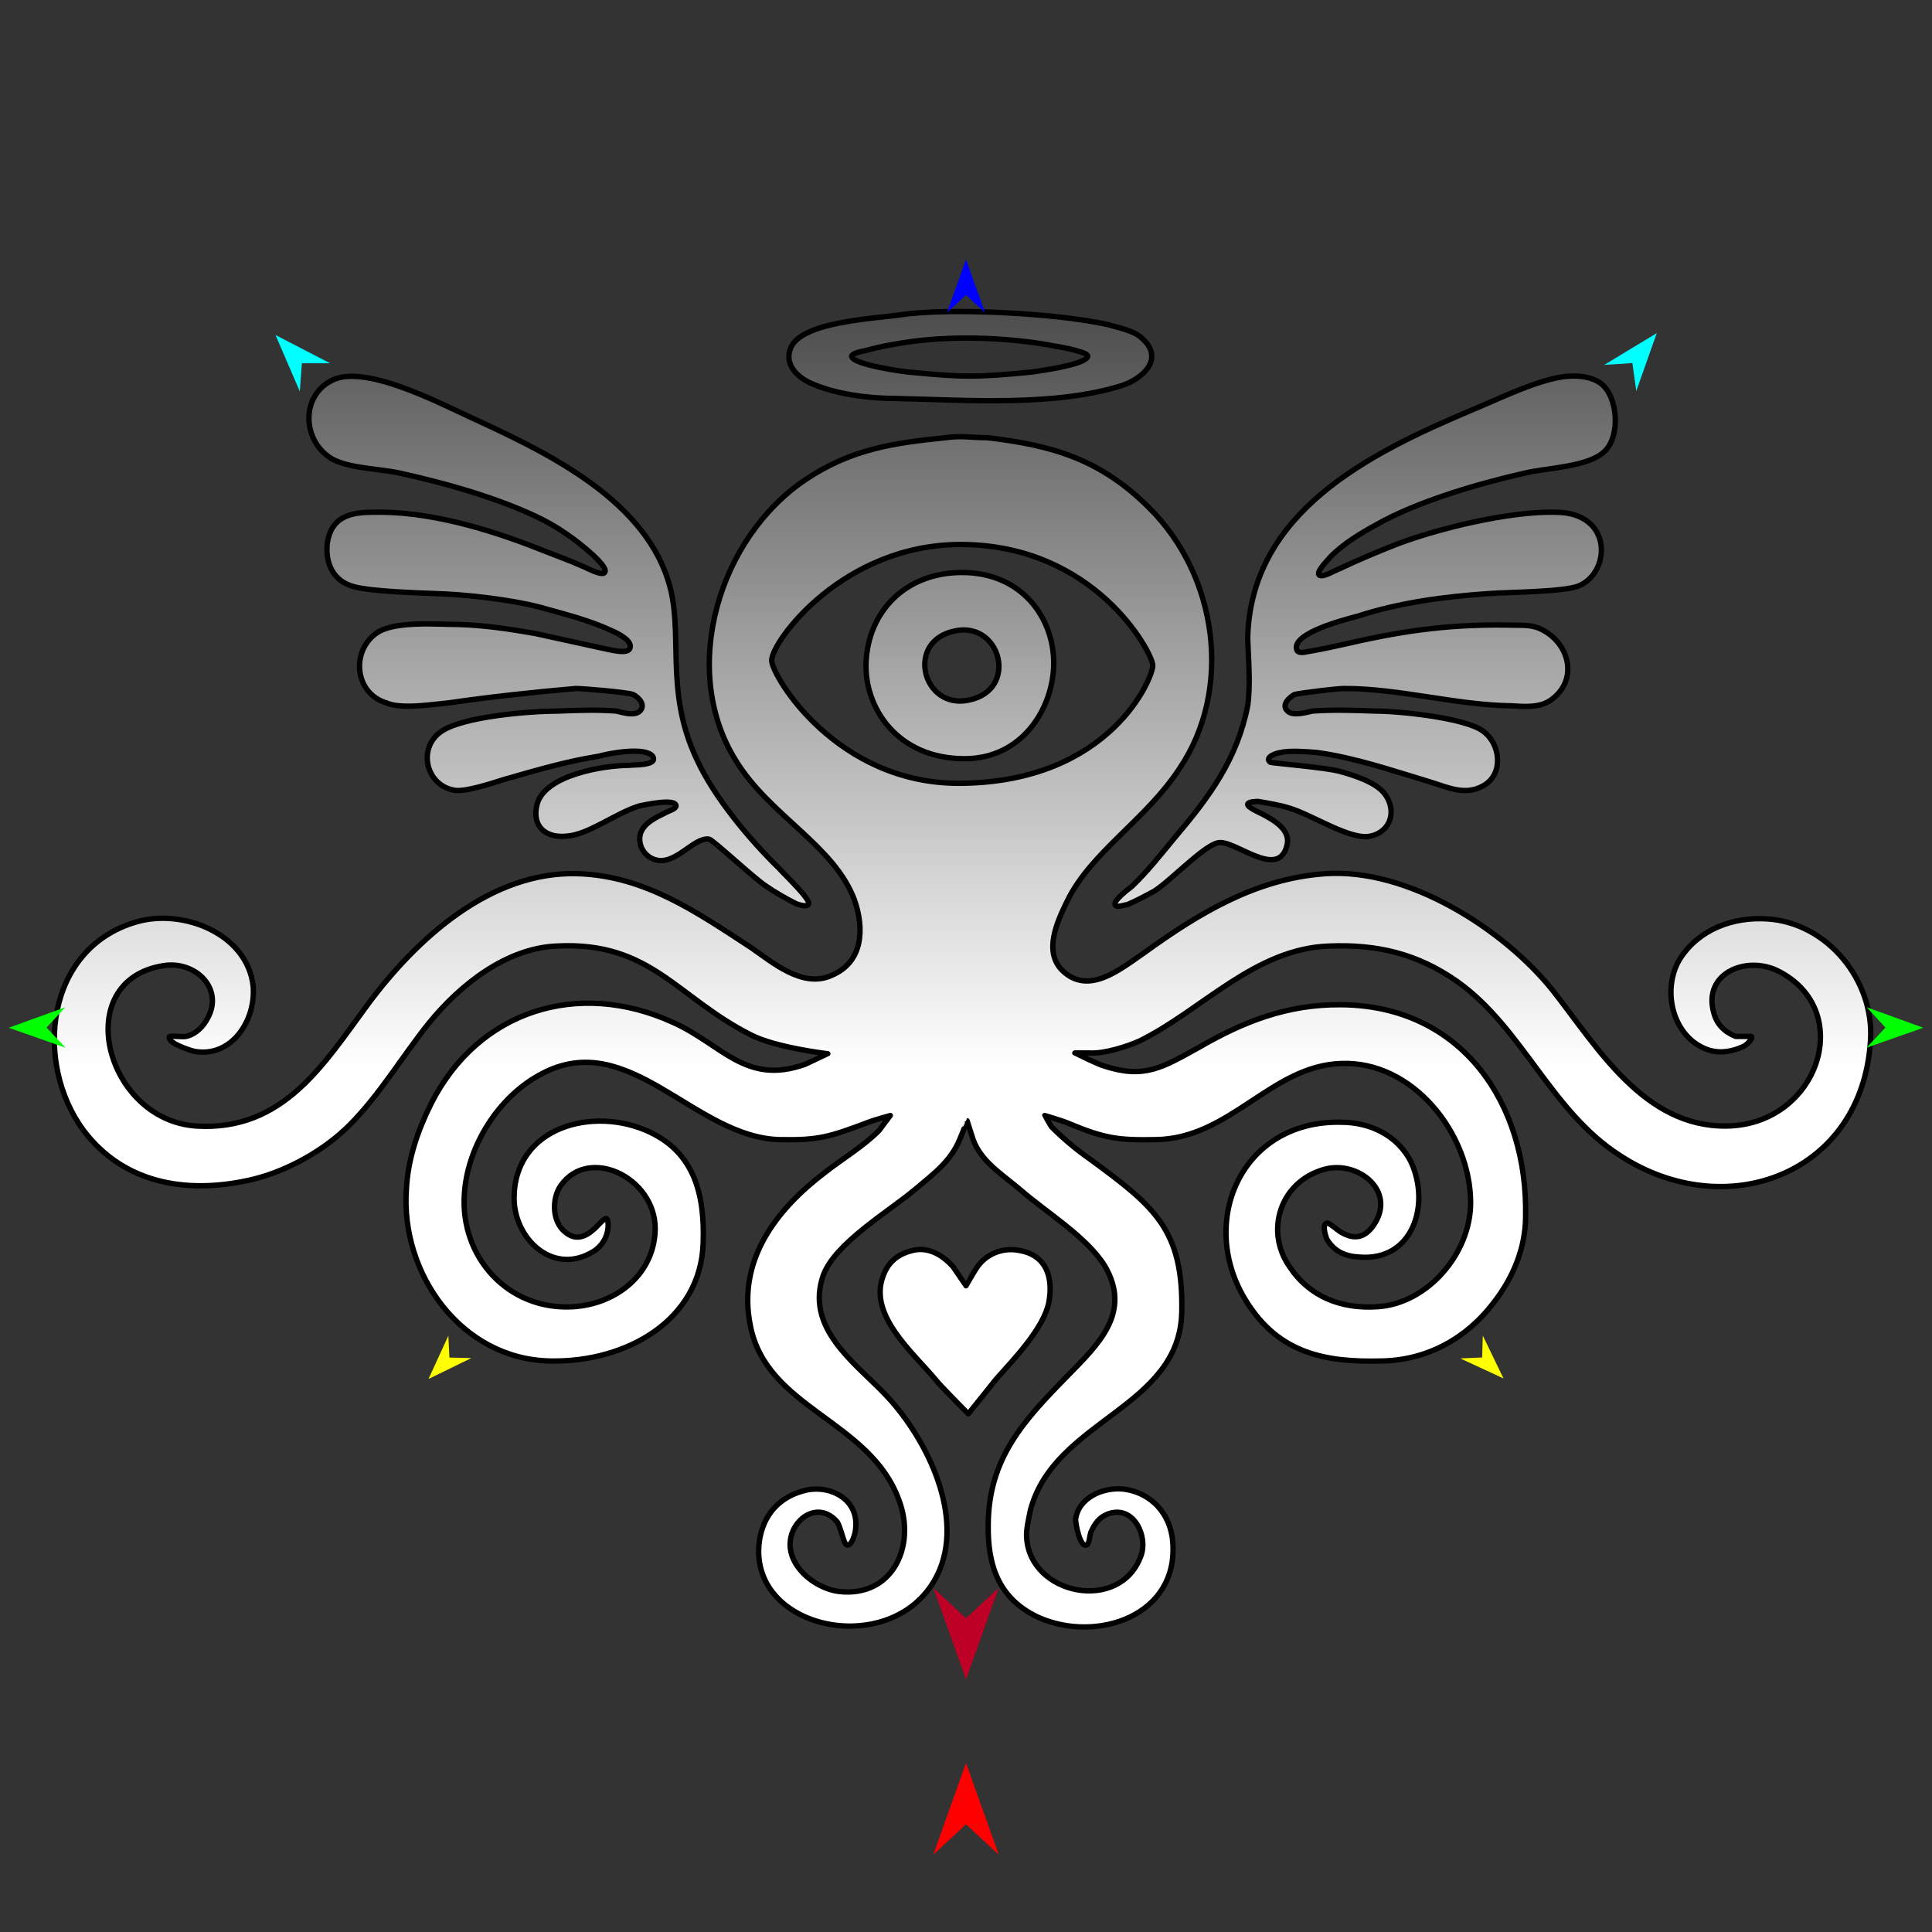 <?xml version="1.0" encoding="utf-8"?>
<!-- Generator: Moho 13.5.1 build 20210623 -->
<!DOCTYPE svg PUBLIC "-//W3C//DTD SVG 1.1//EN" "http://www.w3.org/Graphics/SVG/1.1/DTD/svg11.dtd">
<svg version="1.1" id="Frame_0" xmlns="http://www.w3.org/2000/svg" xmlns:xlink="http://www.w3.org/1999/xlink" width="720px" height="720px">
<rect width="100%" height="100%" fill="#333333" stroke="none"/>
<g id="angel_o_pain">
<g id="angel_o_pain">
<path fill="#ffffff" fill-rule="evenodd" stroke="#000000" stroke-width="2" stroke-linecap="round" stroke-linejoin="round" d="M 339.229 466.249 C 334.177 467.652 330.808 470.740 329.125 475.512 C 323.511 490.107 340.352 504.142 348.492 513.965 C 350.457 516.491 360.840 526.876 360.841 526.878 C 360.843 526.876 369.262 516.491 371.227 513.965 C 377.682 506.668 388.910 495.159 390.875 485.336 C 392.559 476.074 390.033 467.652 379.647 465.969 C 373.472 464.845 367.578 467.371 364.209 472.144 C 363.367 473.266 360.000 479.159 360.000 479.160 C 359.999 479.159 355.789 472.986 355.229 472.144 C 351.018 467.371 345.405 464.285 339.229 466.249 Z"/>
<linearGradient id="F6EA8D6D-4919-4427-801E-F8E5F651729A_1" x1="49.53%" y1="51.40%" x2="49.53%" y2="-39.06%">
<stop offset="0.00%" style="stop-color:rgb(255,255,255);stop-opacity:1.00" />
<stop offset="100.00%" style="stop-color:rgb(0,0,0);stop-opacity:1.00" />
</linearGradient>
<path fill="url(#F6EA8D6D-4919-4427-801E-F8E5F651729A_1)" fill-rule="evenodd" stroke="#000000" stroke-width="2" stroke-linecap="round" stroke-linejoin="round" d="M 428.205 189.215 C 410.242 171.250 392.278 165.917 367.859 163.111 C 361.964 163.111 358.315 162.269 352.421 163.111 C 333.053 165.074 317.336 167.321 300.494 178.547 C 267.935 200.161 253.058 249.279 274.109 283.243 C 286.741 304.013 310.874 314.949 318.459 335.450 C 322.088 345.847 321.836 358.529 309.898 363.509 C 299.154 368.398 288.005 358.736 279.866 353.123 C 259.657 339.931 240.591 326.604 215.870 325.617 C 182.998 324.299 155.248 349.879 137.172 374.174 C 120.652 396.589 105.600 421.634 73.176 419.645 C 39.137 417.403 25.885 365.377 60.932 359.859 C 72.731 357.954 83.387 368.280 77.493 379.227 C 75.808 382.595 73.002 385.402 69.353 386.244 C 68.230 386.524 63.459 385.963 63.178 386.244 C 61.775 388.489 71.037 391.576 72.721 391.857 C 86.475 394.103 95.457 380.069 94.334 367.438 C 92.089 347.789 67.950 338.527 50.828 343.579 C 16.865 353.405 12.532 396.158 31.180 421.329 C 46.833 441.990 71.367 445.136 95.069 439.293 C 107.652 436.017 120.891 428.627 130.154 419.364 C 141.663 407.857 149.789 393.762 159.907 381.192 C 171.491 366.986 188.600 353.360 207.449 352.563 C 242.496 350.716 252.078 371.648 279.866 385.682 C 289.128 390.454 308.492 392.699 308.495 392.699 C 308.494 392.700 301.206 396.085 300.074 396.628 C 277.719 404.623 269.066 389.099 250.534 380.895 C 215.477 365.034 178.399 376.404 160.715 411.209 C 155.663 421.314 152.014 431.979 151.453 443.207 C 149.206 474.644 171.941 506.642 205.063 507.202 C 233.692 507.764 261.029 491.874 262.041 463.416 C 262.688 445.239 258.831 429.747 242.113 421.874 C 221.217 412.034 191.590 419.911 191.590 446.575 C 191.590 461.171 205.345 474.923 219.939 467.065 C 227.798 463.134 226.956 454.714 226.114 454.154 C 225.272 453.593 222.186 457.522 221.343 458.082 C 217.975 461.171 214.326 462.293 210.676 459.206 C 205.624 455.277 205.624 446.576 208.992 441.804 C 219.939 426.366 246.042 439.838 244.079 460.048 C 242.674 476.047 228.641 486.152 213.484 486.994 C 189.345 488.397 171.381 468.468 173.065 444.891 C 174.188 427.208 185.693 408.677 201.695 400.262 C 234.496 382.617 258.859 424.136 290.813 424.706 C 305.127 424.992 309.337 423.582 322.810 418.530 C 324.959 417.597 331.792 415.724 331.792 415.724 C 331.791 415.725 328.144 420.495 327.581 421.338 C 321.687 427.232 314.108 431.723 307.653 436.776 C 289.128 450.809 274.813 469.616 279.584 493.754 C 285.479 525.192 324.494 529.120 335.160 559.434 C 341.335 576.275 332.634 595.361 312.706 593.116 C 303.443 591.993 292.496 583.012 294.741 572.906 C 296.425 565.046 305.408 559.715 311.863 567.012 C 313.266 568.696 314.389 575.432 315.513 575.714 C 317.477 576.556 318.881 570.941 318.881 569.538 C 320.003 559.153 310.179 553.540 300.917 555.223 C 290.531 557.469 284.357 564.486 282.953 574.591 C 278.742 608.834 336.283 619.220 350.317 584.696 C 359.019 563.083 344.422 534.453 329.265 519.015 C 317.758 507.227 300.075 494.596 306.811 475.229 C 311.303 463.159 331.185 451.560 341.054 443.231 C 347.832 437.530 354.262 432.839 357.612 424.706 C 358.219 423.411 360.421 417.689 360.422 417.689 C 360.422 417.689 362.290 423.662 362.669 424.706 C 365.632 432.847 373.300 437.513 380.069 443.231 C 389.934 451.859 405.050 460.914 411.786 471.861 C 421.891 489.262 409.260 501.051 397.753 512.840 C 381.472 529.401 368.561 543.434 368.281 567.854 C 368.000 583.011 371.930 595.641 386.806 602.659 C 408.418 612.483 439.294 602.379 437.048 574.591 C 436.206 564.205 429.190 556.347 418.804 554.942 C 411.225 554.100 401.963 558.031 400.840 566.170 C 400.840 567.855 402.523 577.117 405.050 575.714 C 405.892 575.432 406.173 572.064 406.454 571.222 C 407.858 567.854 409.823 565.047 413.751 563.926 C 422.732 561.400 427.785 572.625 425.259 579.643 C 417.681 601.255 383.719 594.518 382.596 572.906 C 382.315 570.380 383.438 565.609 383.998 562.802 C 392.982 528.838 439.855 524.909 440.416 488.701 C 440.978 458.388 430.311 449.686 407.015 432.565 C 401.402 428.635 396.629 424.706 391.858 419.934 C 391.577 419.372 389.333 415.725 389.333 415.724 C 389.333 415.724 396.439 417.785 398.595 418.812 C 411.506 424.145 416.559 424.984 430.593 424.706 C 458.432 424.431 473.628 397.169 499.780 396.333 C 526.445 395.219 548.058 422.437 548.058 448.259 C 548.058 467.066 532.060 485.870 513.253 486.994 C 499.781 487.836 487.992 483.344 480.414 471.837 C 471.432 458.645 477.046 440.681 493.044 435.910 C 505.675 431.980 520.832 443.768 511.851 456.680 C 508.482 461.451 504.552 462.014 499.780 459.206 C 498.657 458.645 495.009 455.277 494.447 455.838 C 492.483 456.398 494.167 460.890 494.447 461.732 C 497.254 466.503 501.464 468.187 506.516 468.468 C 526.445 470.153 533.182 449.101 525.884 433.102 C 520.832 422.997 510.445 418.226 499.780 418.227 C 462.449 417.385 445.889 455.838 464.696 485.309 C 476.764 504.396 493.886 507.764 514.938 507.202 C 531.779 506.921 546.654 498.782 556.759 485.309 C 563.776 476.328 568.547 465.100 568.547 453.311 C 569.389 411.490 544.977 374.743 499.780 374.440 C 479.740 374.244 463.357 380.722 446.592 390.454 C 433.271 397.803 426.383 402.243 411.225 397.191 C 409.823 396.909 400.561 392.419 400.560 392.418 C 400.561 392.418 405.613 392.418 406.173 392.418 C 411.507 392.700 419.646 390.173 424.698 387.928 C 447.994 376.419 467.656 353.448 495.430 352.563 C 513.019 351.863 528.110 355.290 543.040 365.754 C 567.440 383.073 577.966 414.122 603.668 430.592 C 643.175 456.486 694.109 437.695 697.081 387.648 C 698.528 365.475 681.082 343.861 658.628 342.458 C 645.716 341.615 633.085 346.386 626.069 357.333 C 619.052 368.841 623.262 386.805 636.735 391.297 C 641.226 392.699 645.716 391.857 649.926 389.892 C 650.489 389.612 653.295 387.366 652.733 386.244 C 652.733 386.244 647.681 386.244 646.840 386.244 C 642.629 384.560 639.822 381.753 638.700 377.542 C 634.489 362.946 650.207 356.210 661.996 361.544 C 692.028 375.858 677.992 419.181 643.471 419.645 C 612.633 420.060 595.345 390.344 578.687 369.122 C 560.382 346.192 524.473 323.352 493.746 325.617 C 467.949 327.431 446.591 340.492 426.383 355.089 C 417.401 361.263 405.797 370.997 396.068 361.825 C 388.719 354.805 393.877 343.575 397.890 335.450 C 406.919 317.295 427.083 305.417 439.432 286.612 C 459.642 256.859 453.748 214.477 428.205 189.215 M 357.513 291.911 C 311.817 292.068 287.790 252.120 287.583 246.193 C 287.345 239.423 313.987 202.593 358.607 202.915 C 408.027 203.274 429.235 242.829 429.609 247.877 C 429.921 252.081 414.019 291.717 357.513 291.911 Z"/>
<linearGradient id="F6EA8D6D-4919-4427-801E-F8E5F651729A_2" x1="49.30%" y1="125.68%" x2="49.30%" y2="-76.18%">
<stop offset="0.00%" style="stop-color:rgb(255,255,255);stop-opacity:1.00" />
<stop offset="100.00%" style="stop-color:rgb(0,0,0);stop-opacity:1.00" />
</linearGradient>
<path fill="url(#F6EA8D6D-4919-4427-801E-F8E5F651729A_2)" fill-rule="evenodd" stroke="#000000" stroke-width="2" stroke-linecap="round" stroke-linejoin="round" d="M 248.848 215.878 C 238.744 184.722 201.693 167.601 174.187 154.970 C 162.680 149.638 135.453 135.602 123.664 141.778 C 111.875 147.673 112.717 164.514 123.664 170.969 C 130.119 174.618 141.347 174.618 148.926 176.302 C 165.486 179.951 183.731 185.004 199.448 192.301 C 207.308 195.951 214.605 201.003 221.060 206.897 C 221.903 207.740 227.237 212.511 224.991 213.634 C 223.586 214.195 219.097 211.950 217.974 211.388 C 212.360 208.861 206.746 206.897 201.133 204.651 C 182.047 197.073 159.312 190.336 138.821 190.899 C 130.119 190.899 123.383 192.862 121.980 202.406 C 121.138 209.985 124.225 216.721 132.084 218.686 C 138.260 220.370 155.101 220.931 162.398 221.212 C 173.345 221.492 190.467 223.457 201.133 226.264 C 210.114 228.790 219.376 231.036 227.797 234.964 C 229.762 235.807 236.499 238.895 234.534 241.982 C 233.131 243.666 228.078 242.264 226.394 241.982 C 217.410 240.021 208.429 238.056 199.448 236.088 C 189.905 234.404 180.363 233.001 170.819 232.719 C 162.680 232.719 147.242 231.317 140.505 235.807 C 130.682 242.544 132.085 258.262 143.874 261.910 C 149.487 264.436 161.275 262.472 167.451 261.910 C 182.889 259.665 198.607 257.981 214.605 256.579 C 217.131 256.579 233.972 257.982 235.938 258.823 C 238.183 259.947 240.709 262.753 238.464 264.999 C 236.499 266.963 232.007 265.560 229.762 264.999 C 222.465 264.437 214.886 264.718 207.869 264.999 C 197.764 264.999 171.942 266.962 164.082 272.857 C 155.662 279.032 158.749 292.505 169.135 294.471 C 173.064 295.313 183.169 291.944 187.660 290.540 C 199.448 287.172 210.677 283.804 223.026 281.841 C 226.955 280.717 240.427 278.190 243.235 281.841 C 245.479 285.489 235.656 284.927 234.814 285.208 C 224.991 285.208 202.256 288.856 200.009 300.365 C 198.325 308.223 203.659 312.434 211.238 311.591 C 219.377 311.031 229.201 303.171 238.183 300.365 C 239.586 300.083 251.936 297.276 251.936 300.365 C 251.936 301.487 248.848 302.328 248.006 302.891 C 244.638 304.576 240.148 306.539 238.744 310.470 C 237.341 314.960 240.427 319.732 244.919 320.575 C 252.216 321.977 258.673 311.873 264.286 312.714 C 265.689 312.996 281.688 327.872 285.338 330.116 C 288.987 332.642 292.916 334.889 296.845 336.853 C 297.687 337.134 301.055 338.258 301.336 336.853 C 302.179 335.169 292.074 325.626 290.390 323.661 C 279.443 312.996 266.251 297.276 259.794 283.243 C 247.164 256.857 255.305 235.245 248.848 215.878 M 598.020 168.163 C 603.914 162.548 603.072 147.954 596.615 142.902 C 591.563 139.252 583.705 139.813 578.371 141.217 C 568.267 143.744 557.601 149.076 548.057 153.006 C 510.165 169.005 466.098 190.899 464.976 237.772 C 465.255 246.193 466.098 255.174 464.976 263.034 C 461.045 282.961 450.661 296.997 438.030 311.873 C 432.697 318.328 427.645 324.785 421.750 330.398 C 420.627 331.240 414.732 335.731 415.574 337.133 C 415.855 338.536 419.223 337.133 420.065 337.133 C 423.434 335.731 427.083 333.766 430.170 332.082 C 436.346 328.153 448.134 315.522 453.747 314.117 C 459.642 312.434 476.202 328.153 479.570 315.241 C 481.254 309.347 474.799 305.698 470.589 303.453 C 469.465 302.891 464.976 300.926 464.976 299.802 C 464.976 298.681 468.344 298.681 468.904 298.681 C 472.273 299.242 477.325 300.084 480.693 301.207 C 489.114 303.733 503.429 313.276 510.726 311.591 C 518.585 309.907 520.551 301.768 516.059 295.873 C 512.691 291.382 504.271 288.856 499.218 287.453 C 494.166 286.050 473.957 284.365 473.396 284.084 C 470.870 282.119 476.202 280.435 477.325 280.435 C 480.412 279.593 487.429 280.156 490.798 280.435 C 505.113 282.401 518.867 287.172 532.900 291.382 C 539.356 293.347 546.092 296.716 552.828 292.787 C 560.407 288.576 559.285 277.349 552.828 272.577 C 546.373 267.525 521.393 264.999 512.692 264.999 C 504.832 264.718 496.692 264.437 489.114 264.999 C 486.588 265.560 481.817 266.963 479.851 264.999 C 477.325 262.752 480.412 259.947 482.377 258.823 C 484.343 258.263 498.377 256.579 500.903 256.579 C 521.673 256.579 542.444 262.752 563.215 263.034 C 567.985 263.315 573.879 263.876 578.090 260.789 C 588.194 253.490 585.108 240.017 574.722 234.685 C 571.635 233.001 568.267 233.001 564.898 233.001 C 542.163 232.439 524.480 234.684 502.586 239.737 C 497.534 240.859 492.482 241.983 487.429 242.825 C 486.306 243.106 483.500 243.666 483.219 241.982 C 481.537 235.806 501.744 230.755 505.955 229.633 C 521.393 224.581 538.234 222.334 554.794 221.212 C 562.090 220.650 582.300 220.650 588.194 218.405 C 600.264 213.634 601.387 191.178 580.055 190.899 C 562.933 190.336 535.146 197.073 519.428 203.248 C 512.410 206.055 505.674 208.861 499.218 211.950 C 497.534 212.511 493.605 215.037 491.921 214.476 C 489.675 213.634 495.289 208.300 495.850 207.458 C 500.621 202.687 506.516 199.038 512.692 195.670 C 527.848 186.968 550.865 180.231 568.267 176.302 C 576.406 174.337 592.126 174.058 598.020 168.163 Z"/>
<linearGradient id="F6EA8D6D-4919-4427-801E-F8E5F651729A_3" x1="47.01%" y1="253.70%" x2="47.01%" y2="-322.13%">
<stop offset="0.00%" style="stop-color:rgb(255,255,255);stop-opacity:1.00" />
<stop offset="100.00%" style="stop-color:rgb(0,0,0);stop-opacity:1.00" />
</linearGradient>
<path fill="url(#F6EA8D6D-4919-4427-801E-F8E5F651729A_3)" fill-rule="evenodd" stroke="#000000" stroke-width="2" stroke-linecap="round" stroke-linejoin="round" d="M 359.343 282.747 C 381.282 282.814 392.607 263.556 392.691 247.286 C 392.778 230.302 380.829 213.314 358.454 213.352 C 337.345 213.388 323.465 227.978 322.749 247.067 C 322.133 263.540 334.192 282.671 359.343 282.747 M 355.690 235.164 C 372.935 231.261 379.767 256.966 361.220 260.870 C 343.976 264.774 337.143 239.068 355.690 235.164 Z"/>
<path fill="none" stroke="#000000" stroke-width="1" stroke-linecap="round" stroke-linejoin="round" d="M 355.690 235.164 C 372.935 231.261 379.767 256.966 361.220 260.870 "/>
<path fill="none" stroke="#000000" stroke-width="1" stroke-linecap="round" stroke-linejoin="round" d="M 361.220 260.870 C 343.976 264.774 337.143 239.068 355.690 235.164 "/>
<linearGradient id="F6EA8D6D-4919-4427-801E-F8E5F651729A_6" x1="48.59%" y1="818.79%" x2="48.59%" y2="-348.54%">
<stop offset="0.00%" style="stop-color:rgb(255,255,255);stop-opacity:1.00" />
<stop offset="100.00%" style="stop-color:rgb(0,0,0);stop-opacity:1.00" />
</linearGradient>
<path fill="url(#F6EA8D6D-4919-4427-801E-F8E5F651729A_6)" fill-rule="evenodd" stroke="#000000" stroke-width="2" stroke-linecap="round" stroke-linejoin="round" d="M 425.539 126.047 C 422.732 123.239 416.838 122.116 412.909 120.994 C 394.665 116.784 353.684 114.538 335.440 117.345 C 325.896 118.748 297.548 119.871 294.461 130.257 C 292.495 135.870 296.987 140.362 301.758 142.607 C 310.740 146.816 323.651 148.501 333.756 148.501 C 360.141 149.062 392.699 151.587 417.961 143.729 C 425.821 141.203 434.241 133.625 425.539 126.047 M 317.476 133.062 C 316.634 131.940 321.125 130.818 321.967 130.818 C 327.862 129.134 334.317 128.010 340.492 127.168 C 355.930 125.204 373.893 125.765 389.331 128.291 C 393.542 129.133 398.312 129.695 402.523 131.099 C 403.365 131.378 406.733 132.220 404.769 133.625 C 401.962 136.151 388.489 138.115 384.279 138.677 C 364.070 140.641 358.736 140.641 338.808 138.677 C 335.440 138.396 318.599 135.870 317.476 133.062 Z"/>
</g>
<g id="specs_2">
<path fill="#ff0000" fill-rule="evenodd" stroke="none" d="M 360.000 657.043 C 360.001 657.046 372.199 691.201 372.200 691.204 C 372.199 691.203 360.001 679.853 360.000 679.852 C 359.999 679.853 347.801 691.203 347.800 691.204 C 347.801 691.201 359.999 657.046 360.000 657.043 Z"/>
<path fill="#0000ff" fill-rule="evenodd" stroke="none" d="M 360.000 96.695 C 360.001 96.697 367.086 116.536 367.087 116.538 C 367.086 116.538 360.001 109.945 360.000 109.945 C 359.999 109.945 352.914 116.538 352.913 116.538 C 352.914 116.536 359.999 96.697 360.000 96.695 Z"/>
<path fill="#00ff00" fill-rule="evenodd" stroke="none" d="M 3.250 383.018 C 3.252 383.018 24.328 375.370 24.330 375.369 C 24.329 375.370 17.351 382.946 17.351 382.947 C 17.351 382.948 24.405 390.453 24.406 390.453 C 24.404 390.453 3.252 383.019 3.250 383.018 Z"/>
<path fill="#ffff00" fill-rule="evenodd" stroke="none" d="M 159.684 513.911 C 159.685 513.909 167.093 497.780 167.093 497.779 C 167.093 497.779 167.483 505.924 167.483 505.925 C 167.484 505.925 175.635 506.122 175.636 506.122 C 175.634 506.123 159.686 513.910 159.684 513.911 Z"/>
<path fill="#ffff00" fill-rule="evenodd" stroke="none" d="M 560.316 513.713 C 560.315 513.712 552.586 497.734 552.585 497.733 C 552.585 497.733 552.358 505.884 552.358 505.885 C 552.357 505.885 544.211 506.246 544.211 506.246 C 544.212 506.247 560.314 513.712 560.316 513.713 Z"/>
<path fill="#00ff00" fill-rule="evenodd" stroke="none" d="M 716.750 383.018 C 716.748 383.018 695.672 375.370 695.670 375.369 C 695.671 375.370 702.649 382.946 702.649 382.947 C 702.649 382.948 695.595 390.453 695.594 390.453 C 695.596 390.453 716.748 383.019 716.750 383.018 Z"/>
<path fill="#00ffff" fill-rule="evenodd" stroke="none" d="M 617.438 124.133 C 617.437 124.136 609.793 145.721 609.792 145.723 C 609.792 145.722 608.344 135.302 608.344 135.301 C 608.343 135.301 597.846 135.994 597.845 135.994 C 597.847 135.993 617.436 124.135 617.438 124.133 Z"/>
<path fill="#00ffff" fill-rule="evenodd" stroke="none" d="M 102.672 124.849 C 102.673 124.851 111.739 145.879 111.740 145.881 C 111.740 145.880 112.490 135.386 112.490 135.385 C 112.491 135.385 123.011 135.377 123.012 135.377 C 123.010 135.376 102.674 124.850 102.672 124.849 Z"/>
<path fill="#be0027" fill-rule="evenodd" stroke="none" d="M 360.000 625.896 C 360.001 625.892 372.199 591.738 372.200 591.734 C 372.199 591.735 360.001 603.085 360.000 603.086 C 359.999 603.085 347.801 591.735 347.800 591.734 C 347.801 591.738 359.999 625.892 360.000 625.896 Z"/>
</g>
</g>
</svg>
